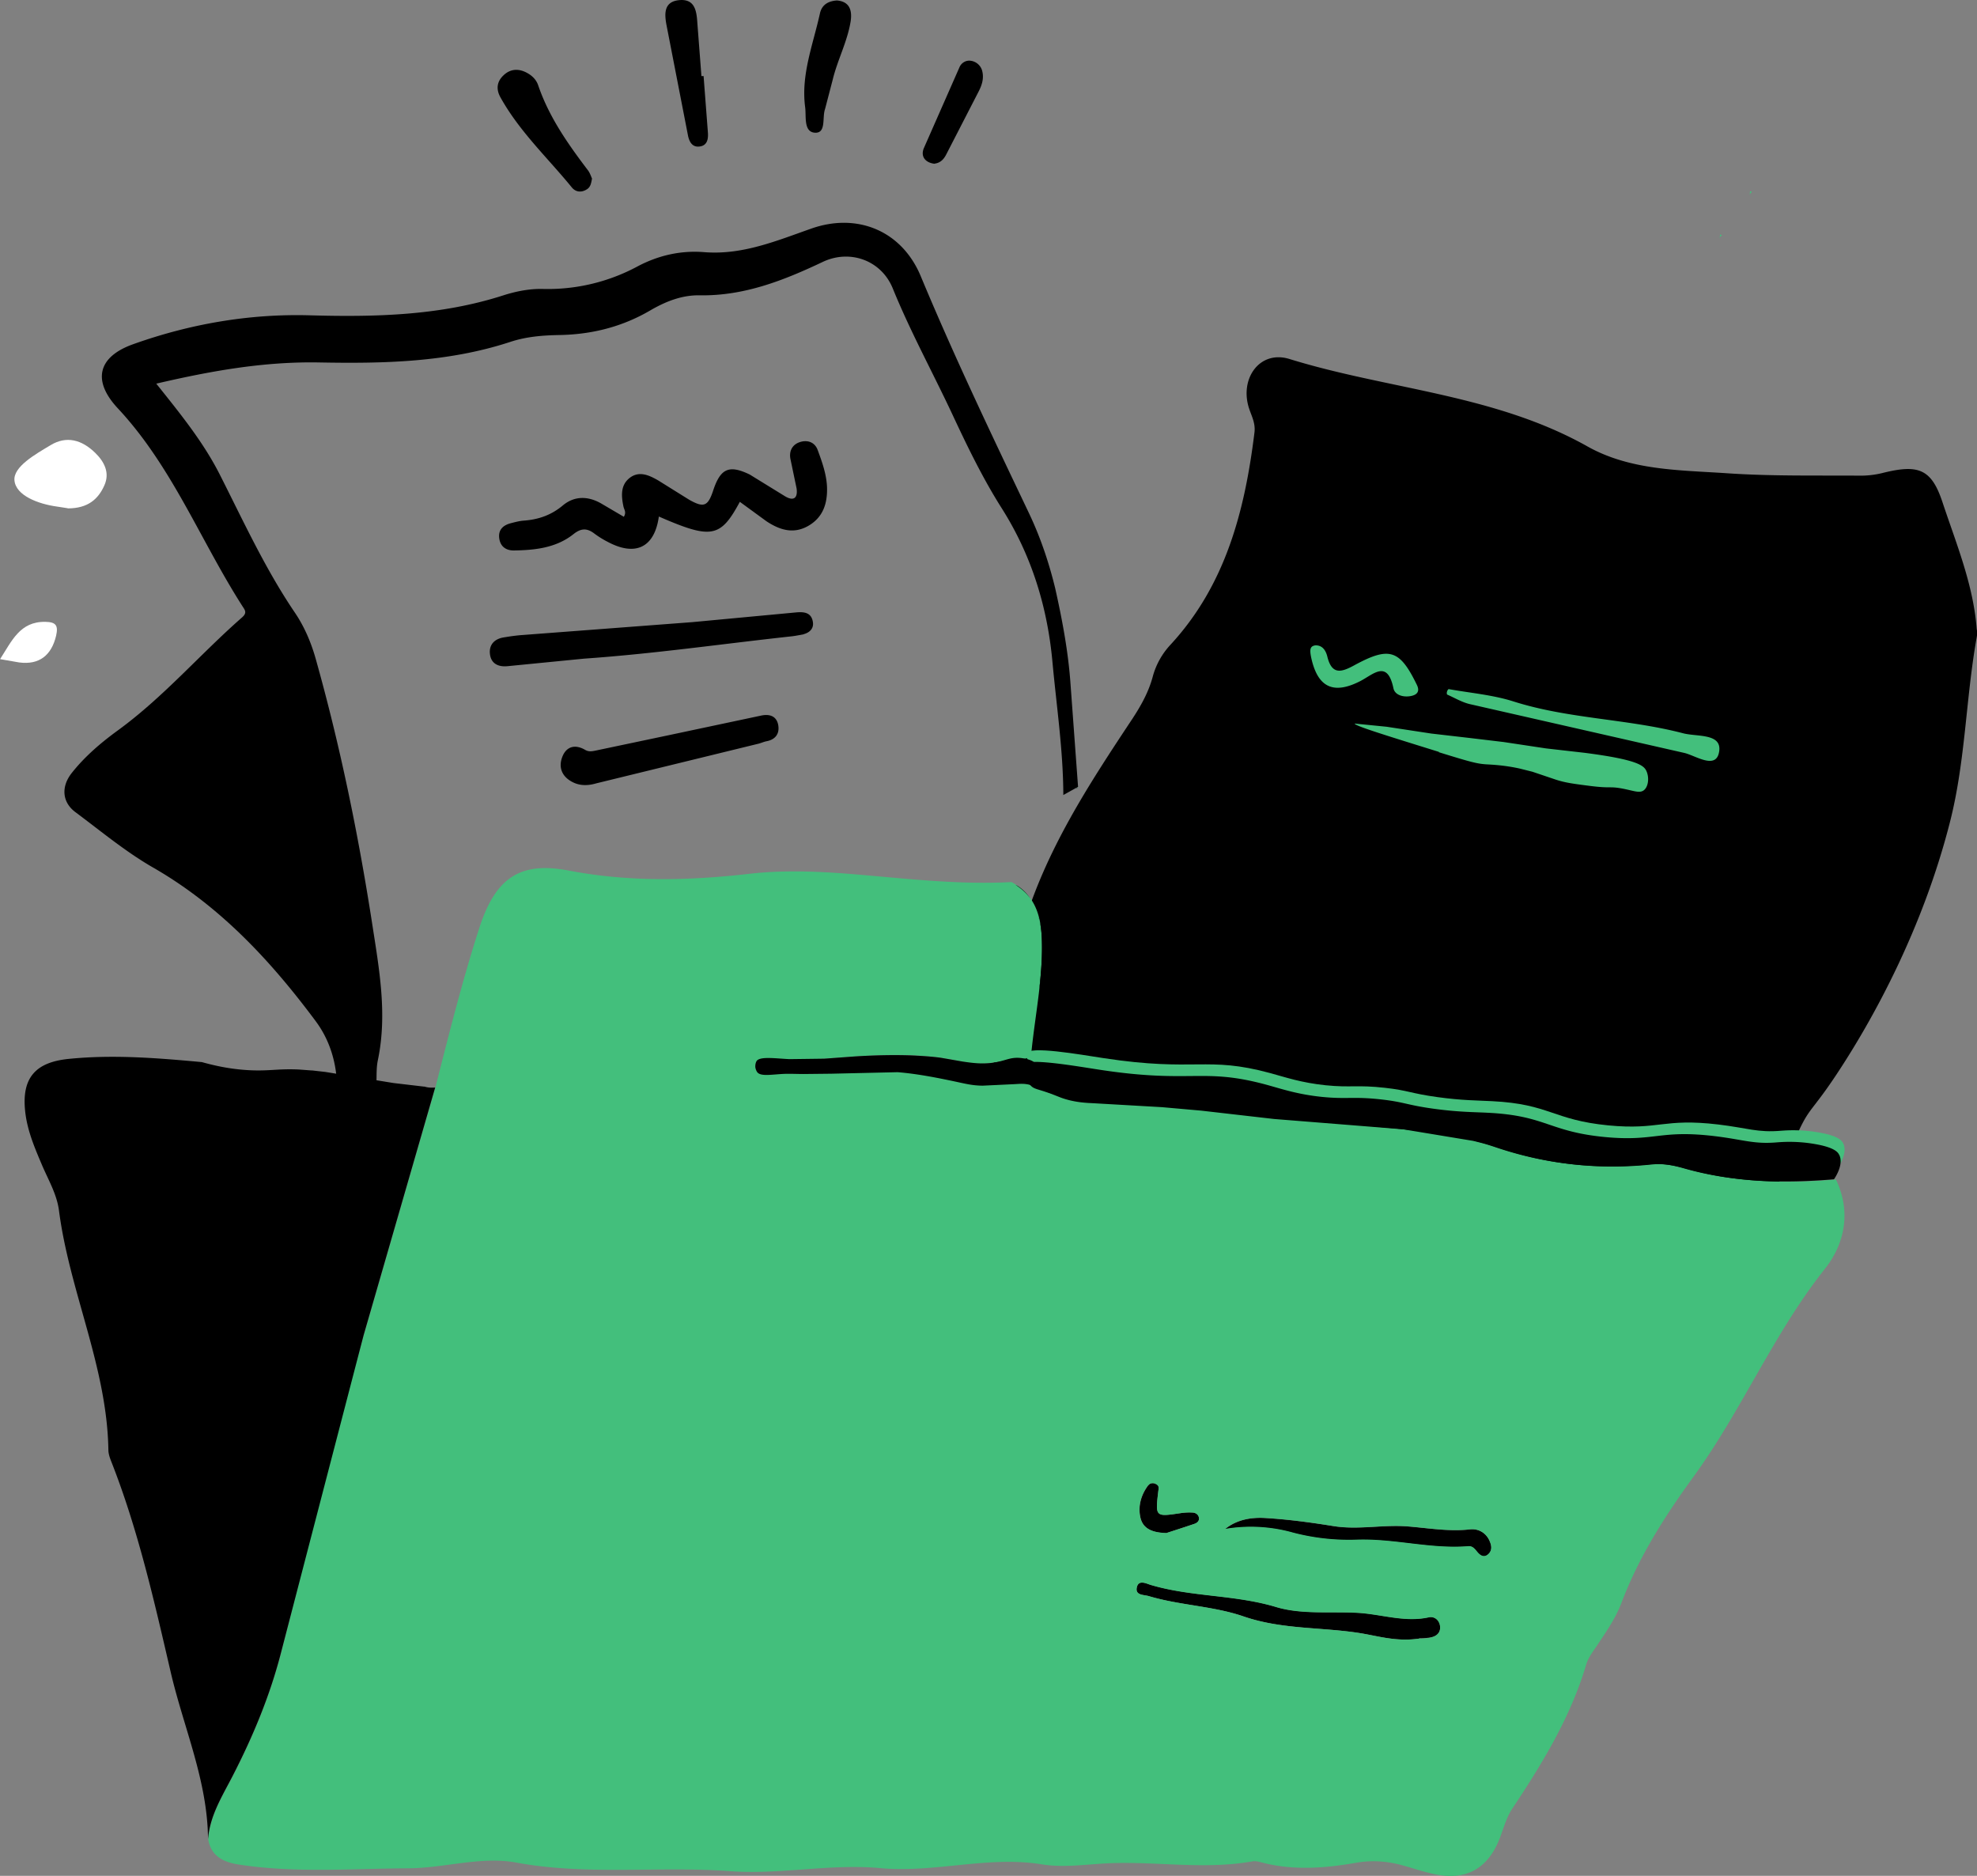 <svg xmlns="http://www.w3.org/2000/svg" width="117" height="111" fill="none"><rect width="100%" height="100%" fill="#808080" stroke="none"/><g clip-path="url(#A)"><path d="M59.952 81.59v-.028.028zm57.039-44.253c-.178-2.681-1.211-5.137-2.04-7.639-.659-1.982-1.452-2.233-3.563-1.704a5.41 5.41 0 0 1-1.372.152c-2.61-.018-5.229.036-7.83-.143-2.797-.188-5.702-.161-8.24-1.587-5.505-3.093-11.785-3.362-17.638-5.174-1.773-.547-3.002 1.201-2.361 3.004.151.43.356.825.294 1.336-.57 4.644-1.71 9.047-4.98 12.579-.499.538-.855 1.184-1.042 1.883-.249.923-.695 1.712-1.212 2.502-2.601 3.918-5.167 7.836-6.512 12.472-1.087 3.748-1.612 7.585-2.289 11.405-1.844 1.865-1.853 2.86-1.684 3.371.766 2.259 7.634 1.955 9.514 1.865 2.975-.135 3.26-.556 5.888-.565 1.586 0 3.635.377 7.661 1.139 10.779 2.044 12.16 2.313 13.309 2.761.437.17 1.354.565 2.664.726 1.007.126 1.158-.009 1.96.161 1.532.332 1.978 1.013 2.548.861.775-.215.481-1.533.694-2.358 1.203-4.752 4.036-8.625 6.735-12.49.205-.296 3.848-6.124 6.467-13.162 1.746-4.698 2.593-8.733 3.029-11.378v-.018z" fill="#000"/><path d="M85.715 40.773c1.283.233 2.619.341 3.857.735 3.278 1.04 6.735 1.022 10.04 1.883.819.215 2.298-.009 2.129 1.076-.169 1.121-1.416.224-2.085.081l-12.65-2.878c-.481-.108-.918-.377-1.372-.574 0-.027-.027-.09 0-.161a.26.26 0 0 1 .089-.152l-.009-.009zm-7.893-2.584c.463-.027.65.341.73.664.267 1.094.829.932 1.586.52 2.093-1.139 2.699-.932 3.715 1.157.187.386.009.583-.347.655-.445.09-.953-.045-1.042-.457-.356-1.704-1.176-.834-1.951-.43-1.603.825-2.53.377-2.913-1.372-.107-.511-.062-.681.223-.735zm7.331 6.323c1.88.583 2.254.681 2.806.717.303.018 1.051.045 1.986.251l.748.188 1.327.448c.579.197 1.069.26 2.04.385 1.327.17 1.158.009 1.995.17.668.134.989.278 1.229.09.267-.206.33-.744.151-1.139-.151-.323-.526-.672-3.661-1.076l-2.28-.26-2.503-.377-2.031-.242-2.254-.26-2.646-.403-1.889-.188c-.027.117 1.639.637 4.989 1.677l-.009.018z" fill="#43bf7c"/><path d="M102.943 75.001c1.55-1.435 2.138-5.093 3.483-8.025.722-1.578.873-1.21 2.708-4.088 1.63-2.555 4.65-7.809 6.298-14.373.882-3.533.909-7.182 1.541-10.75.054-.287.107-.646-.329-.726-.998 3.802-1.764 7.675-3.047 11.369-.383 1.112-3.162 8.599-6.467 13.162-.152.215-1.577 2.161-3.278 4.842-.668 1.049-1.016 1.623-1.452 2.421-1.515 2.77-3.163 6.823-2.343 7.379.16.108.427.036.962-.117 0 0 1.087-.314 1.924-1.085v-.009zM83.986 96.96c-1.327.197-2.405-.144-3.447-.314-2.307-.377-4.659-.206-6.966-1.004-1.764-.601-3.742-.646-5.576-1.192-.294-.09-.82-.036-.722-.511.098-.511.597-.224.855-.152 2.414.708 4.953.565 7.394 1.3 1.488.448 3.18.26 4.784.341 1.416.072 2.806.583 4.24.269.33-.072.606.143.668.475.071.412-.178.645-.552.717-.294.054-.597.054-.668.054l-.009.018zm-11.482-6.483c.73-.574 1.577-.699 2.405-.646 1.336.081 2.672.26 4 .475 1.497.242 2.975-.108 4.481.027 1.185.099 2.378.305 3.59.17a1.1 1.1 0 0 1 1.185.708c.116.269.142.529-.071.744-.249.242-.472.135-.668-.108-.142-.17-.276-.368-.543-.341-2.218.188-4.383-.466-6.61-.377a13.01 13.01 0 0 1-3.768-.421 9.18 9.18 0 0 0-4.009-.215l.009-.018zm-3.457.245c-.793-.018-1.39-.224-1.55-.906s.036-1.363.463-1.928c.116-.152.338-.161.508-.036.151.108.098.242.08.395-.178 1.515-.178 1.515 1.318 1.291a3.38 3.38 0 0 1 .677-.036c.196 0 .374.099.41.305.036.233-.151.332-.33.386l-1.586.52.009.009z" fill="#000"/><path d="M64.121 46.813s-.027.054-.053.072h-.053c.036-.018.071-.027.116-.045l-.018-.018.009-.009z" fill="#43bf7c"/><path d="M4.008 30.074c-.053 0-.347-.063-.641-.099-1.096-.152-2.432-.646-2.512-1.551-.071-.807 1.238-1.542 2.12-2.071.962-.592 1.871-.323 2.655.439.552.538.882 1.192.543 1.937-.356.798-.962 1.354-2.156 1.354l-.009-.009zM0 39.012c.704-1.094 1.185-2.242 2.681-2.215.632.009.775.215.641.816-.276 1.174-1.007 1.739-2.182 1.587L0 39.003v.009z" fill="#fff"/><path d="M101.785 14.062c0-.063 0-.125.009-.179.036 0 .071.018.107.027l-.143.143.027.018v-.009zm6.859 55.733c-3.002.251-5.986.179-8.908-.654-.659-.188-1.301-.305-1.995-.233-3.109.323-6.138 0-9.113-1.004-2.209-.744-4.481-.986-6.824-1.201l-8.837-.825c-2.352-.412-4.775-.412-7.171-.601-1.612-.126-3.225-.278-4.695-1.04-.383-.197-.793-.215-1.212-.161-1.203.17-2.432.17-3.581-.17-3.376-.995-6.797-.152-10.182-.43-.508-.045-1.39.323-1.407-.412-.009-.637.855-.296 1.336-.323.971-.063 1.951-.036 2.931-.108 2.69-.206 5.372-.421 8.053.215 1.131.278 2.316-.125 3.483-.179.41-.018.499-.26.535-.583.232-2.188.686-4.358.597-6.59-.062-1.444-.481-2.591-1.791-3.3-2.851.152-5.684-.143-8.516-.395-2.325-.206-4.641-.359-6.957-.099-3.59.412-7.144.502-10.734-.188-2.957-.565-4.356.502-5.3 3.425-.998 3.102-1.791 6.267-2.592 9.423l-4.231 14.642c-1.782 6.195-3.269 12.472-4.873 18.721-.668 2.591-1.675 5.03-2.895 7.397-.606 1.174-1.336 2.322-1.443 3.712.16 1.013.926 1.354 1.746 1.488 3.349.529 6.726.251 10.084.233 2.138-.009 4.312-.726 6.396-.34 4.222.78 8.463.197 12.685.511 2.949.215 5.906-.458 8.881-.18 3.189.296 6.343-.744 9.55-.224 1.229.197 2.477.018 3.715-.054 2.913-.161 5.844.395 8.748-.125.214-.036.445.045.668.098 1.826.449 3.652.305 5.478-.017.944-.162 1.871-.09 2.779.17.65.179 1.292.403 1.951.529 1.8.35 3.056-.377 3.742-2.116.232-.601.401-1.255.748-1.775 1.782-2.681 3.456-5.416 4.383-8.545.125-.421.428-.798.677-1.174.526-.789 1.069-1.578 1.407-2.466 1.024-2.726 2.601-5.182 4.267-7.469 2.859-3.936 4.739-8.473 7.768-12.292 1.167-1.462 1.576-3.371.659-5.281l-.009-.009zM67.96 87.888c.116-.152.33-.161.508-.036.142.099.098.242.08.395-.178 1.515-.178 1.515 1.318 1.291a3.4 3.4 0 0 1 .677-.036c.196 0 .374.099.41.305.036.233-.151.332-.33.386-.57.197-1.14.377-1.586.52-.793-.018-1.39-.224-1.55-.906s.036-1.363.463-1.928l.009.009zm16.694 9.02c-.294.054-.597.054-.668.054-1.327.197-2.405-.143-3.447-.314-2.307-.377-4.659-.206-6.966-1.004-1.764-.61-3.741-.646-5.576-1.192-.294-.09-.811-.036-.722-.502.098-.511.588-.224.855-.152 2.414.708 4.953.565 7.394 1.3 1.488.448 3.189.26 4.784.341 1.416.072 2.806.583 4.24.269.33-.072.606.143.668.475.071.412-.178.645-.552.717l-.009.009zm3.447-4.967c-.249.242-.472.125-.668-.108-.143-.17-.276-.368-.543-.341-2.218.179-4.383-.466-6.61-.386a13.03 13.03 0 0 1-3.768-.421 9.18 9.18 0 0 0-4.009-.215c.721-.574 1.577-.699 2.405-.646 1.336.081 2.672.26 4 .475 1.496.242 2.984-.108 4.481.027 1.185.099 2.378.305 3.59.17.499-.054.953.179 1.185.708.116.269.143.529-.071.744l.009-.009z" fill="#43bf7c"/><path d="M61.538 54.527a6.55 6.55 0 0 1 .116.968c.044 1.022-.036 2.035-.151 3.048.276-1.506.356-2.824.036-4.017zm-.045-.172s-.009-.036-.018-.054c0 .036.018.072.027.099 0-.018 0-.027-.009-.045zm-.525-1.191a2.48 2.48 0 0 0-.748-.744c-.045-.027-.098-.045-.143-.072.374.233.668.502.891.816zm.134.203s.009.018.018.028c0-.009-.009-.018-.018-.028z" fill="#000"/><path d="M109.072 67.644c-.071-.153-.285-.439-1.452-.637-1.131-.197-2.031-.108-2.191-.099-1.417.126-2.005-.161-3.742-.368-3.251-.386-3.501.341-6.494.054-3.314-.323-3.465-1.264-6.895-1.434-.837-.045-1.755-.036-3.243-.242-1.559-.215-1.719-.395-3.082-.547-1.675-.188-2.022 0-3.519-.152-1.452-.152-2.352-.466-3.269-.717-3.795-1.031-4.41-.054-9.87-.888-1.416-.215-4.436-.753-4.579-.269-.027.072.018.197.098.439.071.224.169.529.392.762.214.224.374.188 1.221.493l.57.224c.802.296 1.568.314 1.924.332l4.062.233 2.325.206 4.303.493 7.634.61 4.178.69c.481.126.561.126 1.31.377 2.975 1.004 6.013 1.327 9.113 1.004.695-.072 1.336.045 1.995.233 2.922.834 5.906.906 8.908.655.152-.224.57-.924.312-1.444l-.009-.009z" fill="#43bf7c"/><g fill="#000"><path d="M108.645 69.785h-.009v.009l.009-.009zm-83.533-5.484l-1.826-.215-4.027-.655-.793-.09h-.053l-.721-.054c-1.345-.063-1.871.134-3.278.018-.891-.072-1.702-.242-2.468-.457-2.628-.242-5.247-.457-7.893-.188-1.942.197-2.77 1.112-2.566 3.075.116 1.148.57 2.197 1.016 3.246.374.87.864 1.695.989 2.663.624 4.788 2.842 9.244 2.922 14.148 0 .224.08.457.16.663 1.595 4.044 2.548 8.267 3.528 12.49.766 3.291 2.182 6.42 2.209 9.881.107-1.381.837-2.537 1.443-3.712 1.22-2.367 2.236-4.806 2.895-7.397l4.873-18.721 4.231-14.642c-.258.018-.472 0-.641-.063v.009zm35.83-.491c-.116-.215-.249-.386-.187-.547.089-.233.463-.224.472-.341 0-.108-.321-.251-.722-.305-.766-.108-.998.197-1.906.287-.57.054-1.033 0-1.639-.09l-1.23-.214c-.169-.027-.641-.09-1.506-.134-.463-.027-1.737-.072-3.608.045l-1.835.135-2.067.027c-.882-.045-1.791-.179-1.951.135-.08.161-.062.341-.062.341a.7.7 0 0 0 .107.287c.187.26.757.161 1.452.117.428-.027.855 0 1.283 0l1.666-.018 3.911-.09c1.247.099 2.557.377 3.332.538.713.152 1.078.251 1.693.26l1.889-.09c.276-.009.73-.09 1.212.161l.392.179c-.258-.17-.508-.377-.677-.69l-.018.009z"/><path d="M108.84 68.331c-.071-.153-.285-.439-1.452-.637-1.131-.197-2.031-.108-2.191-.099-1.417.126-2.005-.161-3.742-.368-3.251-.386-3.501.341-6.494.054-3.314-.323-3.465-1.264-6.895-1.434-.837-.045-1.755-.036-3.243-.242-1.559-.215-1.719-.395-3.082-.547-1.675-.188-2.022 0-3.519-.152-1.452-.152-2.352-.466-3.269-.717-3.795-1.031-4.41-.054-9.87-.888-1.416-.215-4.436-.753-4.579-.269-.027.072.018.197.098.439.071.224.169.529.392.762.214.224.374.188 1.22.493l.57.224c.802.296 1.568.314 1.924.332l4.062.233 2.325.206 4.303.493 7.634.61 4.178.69c.481.126.561.126 1.31.377 2.975 1.004 6.013 1.327 9.113 1.004.695-.072 1.336.045 1.995.233 2.922.834 5.906.906 8.908.655.152-.224.57-.924.312-1.444l-.009-.009zM35.036 10.563c-.053.296-.089.52-.33.655-.33.197-.65.134-.864-.126-1.434-1.757-3.1-3.308-4.222-5.326-.276-.493-.214-.941.178-1.309.419-.403.927-.412 1.425-.126.285.161.517.395.624.708.641 1.883 1.764 3.479 2.949 5.039.116.152.178.35.241.493v-.009zm6.601-6.08l.258 3.371c.027.403-.053.762-.499.816-.436.054-.615-.296-.686-.681l-1.265-6.5c-.125-.663-.169-1.381.73-1.479.953-.099 1.051.637 1.096 1.363l.24 3.129h.125v-.009-.009zM49.52.027c.606.045.953.403.82 1.246-.196 1.201-.775 2.268-1.06 3.443l-.454 1.739c-.178.493.08 1.417-.579 1.399-.704-.027-.526-.968-.597-1.506-.258-1.928.472-3.721.873-5.55.089-.403.356-.726 1.007-.771h-.009zm5.791 9.664c-.552-.063-.837-.43-.641-.915l2.12-4.815c.116-.251.392-.421.695-.359a.81.81 0 0 1 .65.628c.098.421-.027.807-.205 1.157l-1.915 3.721c-.151.305-.347.529-.704.574v.009z"/></g><path d="M63.8 46.578l-.053.072h-.053a1.68 1.68 0 0 1 .125-.054l-.018-.018zm39.757-35.056l.009-.197c.036 0 .081.018.116.027l-.151.152.026.018z" fill="#43bf7c"/><path d="M63.8 46.559l-.445-6.07c-.134-1.928-.49-3.81-.909-5.684-.374-1.533-.873-3.013-1.55-4.438-2.209-4.635-4.427-9.271-6.405-14.023-1.123-2.699-3.768-3.775-6.485-2.815-2.067.726-4.089 1.578-6.352 1.39-1.381-.108-2.699.197-3.92.843a11.2 11.2 0 0 1-5.621 1.336c-.784-.018-1.594.143-2.343.385-3.741 1.201-7.59 1.282-11.447 1.175-3.581-.099-7.073.511-10.423 1.703-2.111.744-2.459 2.161-.926 3.802 3.207 3.434 4.882 7.81 7.358 11.683.152.242.321.403-.009.69-2.485 2.179-4.65 4.716-7.331 6.671-.998.726-1.951 1.533-2.735 2.519-.659.825-.579 1.748.205 2.331 1.505 1.121 2.966 2.34 4.588 3.273 3.937 2.259 6.948 5.487 9.63 9.092.802 1.076 1.203 2.34 1.265 3.721.027.637-.098.897-.775.744a18.42 18.42 0 0 0 3.225.287c-.125-.152-.178-.385-.142-.753.062-.547-.009-1.112.107-1.677.579-2.752.071-5.451-.347-8.168-.82-5.263-1.889-10.472-3.332-15.601-.276-.977-.677-1.91-1.238-2.735-1.737-2.564-3.029-5.38-4.427-8.141-.971-1.919-2.298-3.559-3.768-5.397 3.269-.762 6.369-1.309 9.603-1.255 3.804.072 7.643 0 11.331-1.21.971-.323 1.951-.395 2.94-.412 1.906-.036 3.697-.484 5.354-1.453.909-.529 1.871-.915 2.931-.897 2.628.045 4.971-.879 7.296-1.982 1.603-.753 3.456-.09 4.133 1.578 1.033 2.537 2.343 4.931 3.501 7.397.9 1.928 1.826 3.846 2.966 5.64 1.755 2.779 2.69 5.837 2.984 9.092.241 2.609.633 5.209.641 7.845m.837-.439s-.018.027-.027.036h-.054c.027-.009.054-.027.08-.036zM36.906 30.573l-1.327-.78c-.784-.448-1.586-.457-2.272.117s-1.443.834-2.307.897c-.25.018-.49.081-.73.143-.481.116-.802.386-.722.924.071.466.392.699.855.699 1.265-.018 2.512-.152 3.537-.968.454-.359.802-.359 1.229-.036a5.55 5.55 0 0 0 .793.493c1.657.888 2.779.323 3.029-1.497 3.109 1.354 3.643 1.264 4.793-.87l1.586 1.157c.766.502 1.577.771 2.459.269.891-.511 1.149-1.345 1.114-2.313-.036-.762-.294-1.479-.552-2.179-.178-.484-.633-.619-1.087-.457-.419.152-.615.52-.526.986l.365 1.748c.08.592-.196.762-.704.448l-2.067-1.273c-1.238-.601-1.737-.35-2.165.941-.312.942-.552 1.04-1.425.547l-1.826-1.139c-.517-.296-1.105-.583-1.666-.17-.579.43-.526 1.085-.392 1.722.036.17.187.332.018.601l-.009-.009zm10.637 6.959c.383-.099.633-.35.561-.744-.098-.565-.552-.592-1.016-.547l-6.129.574-10.048.762c-.374.027-.739.081-1.114.143-.534.09-.864.43-.802.977.062.565.481.771 1.016.726l4.552-.448c4.133-.287 8.222-.879 12.338-1.327.214-.027.428-.072.641-.108v-.009zm-2.601 6.46c.151-.045.294-.108.445-.134.526-.108.757-.466.668-.959-.098-.52-.499-.663-1.007-.556l-5.496 1.166-4.303.906c-.223.045-.41.081-.623-.045-.606-.35-1.131-.197-1.363.457-.232.646.045 1.175.659 1.471.445.215.918.188 1.372.054l9.648-2.358z" fill="#000"/></g><defs><clipPath id="A"><path fill="#fff" d="M0 0h117v111H0z"/></clipPath></defs></svg>